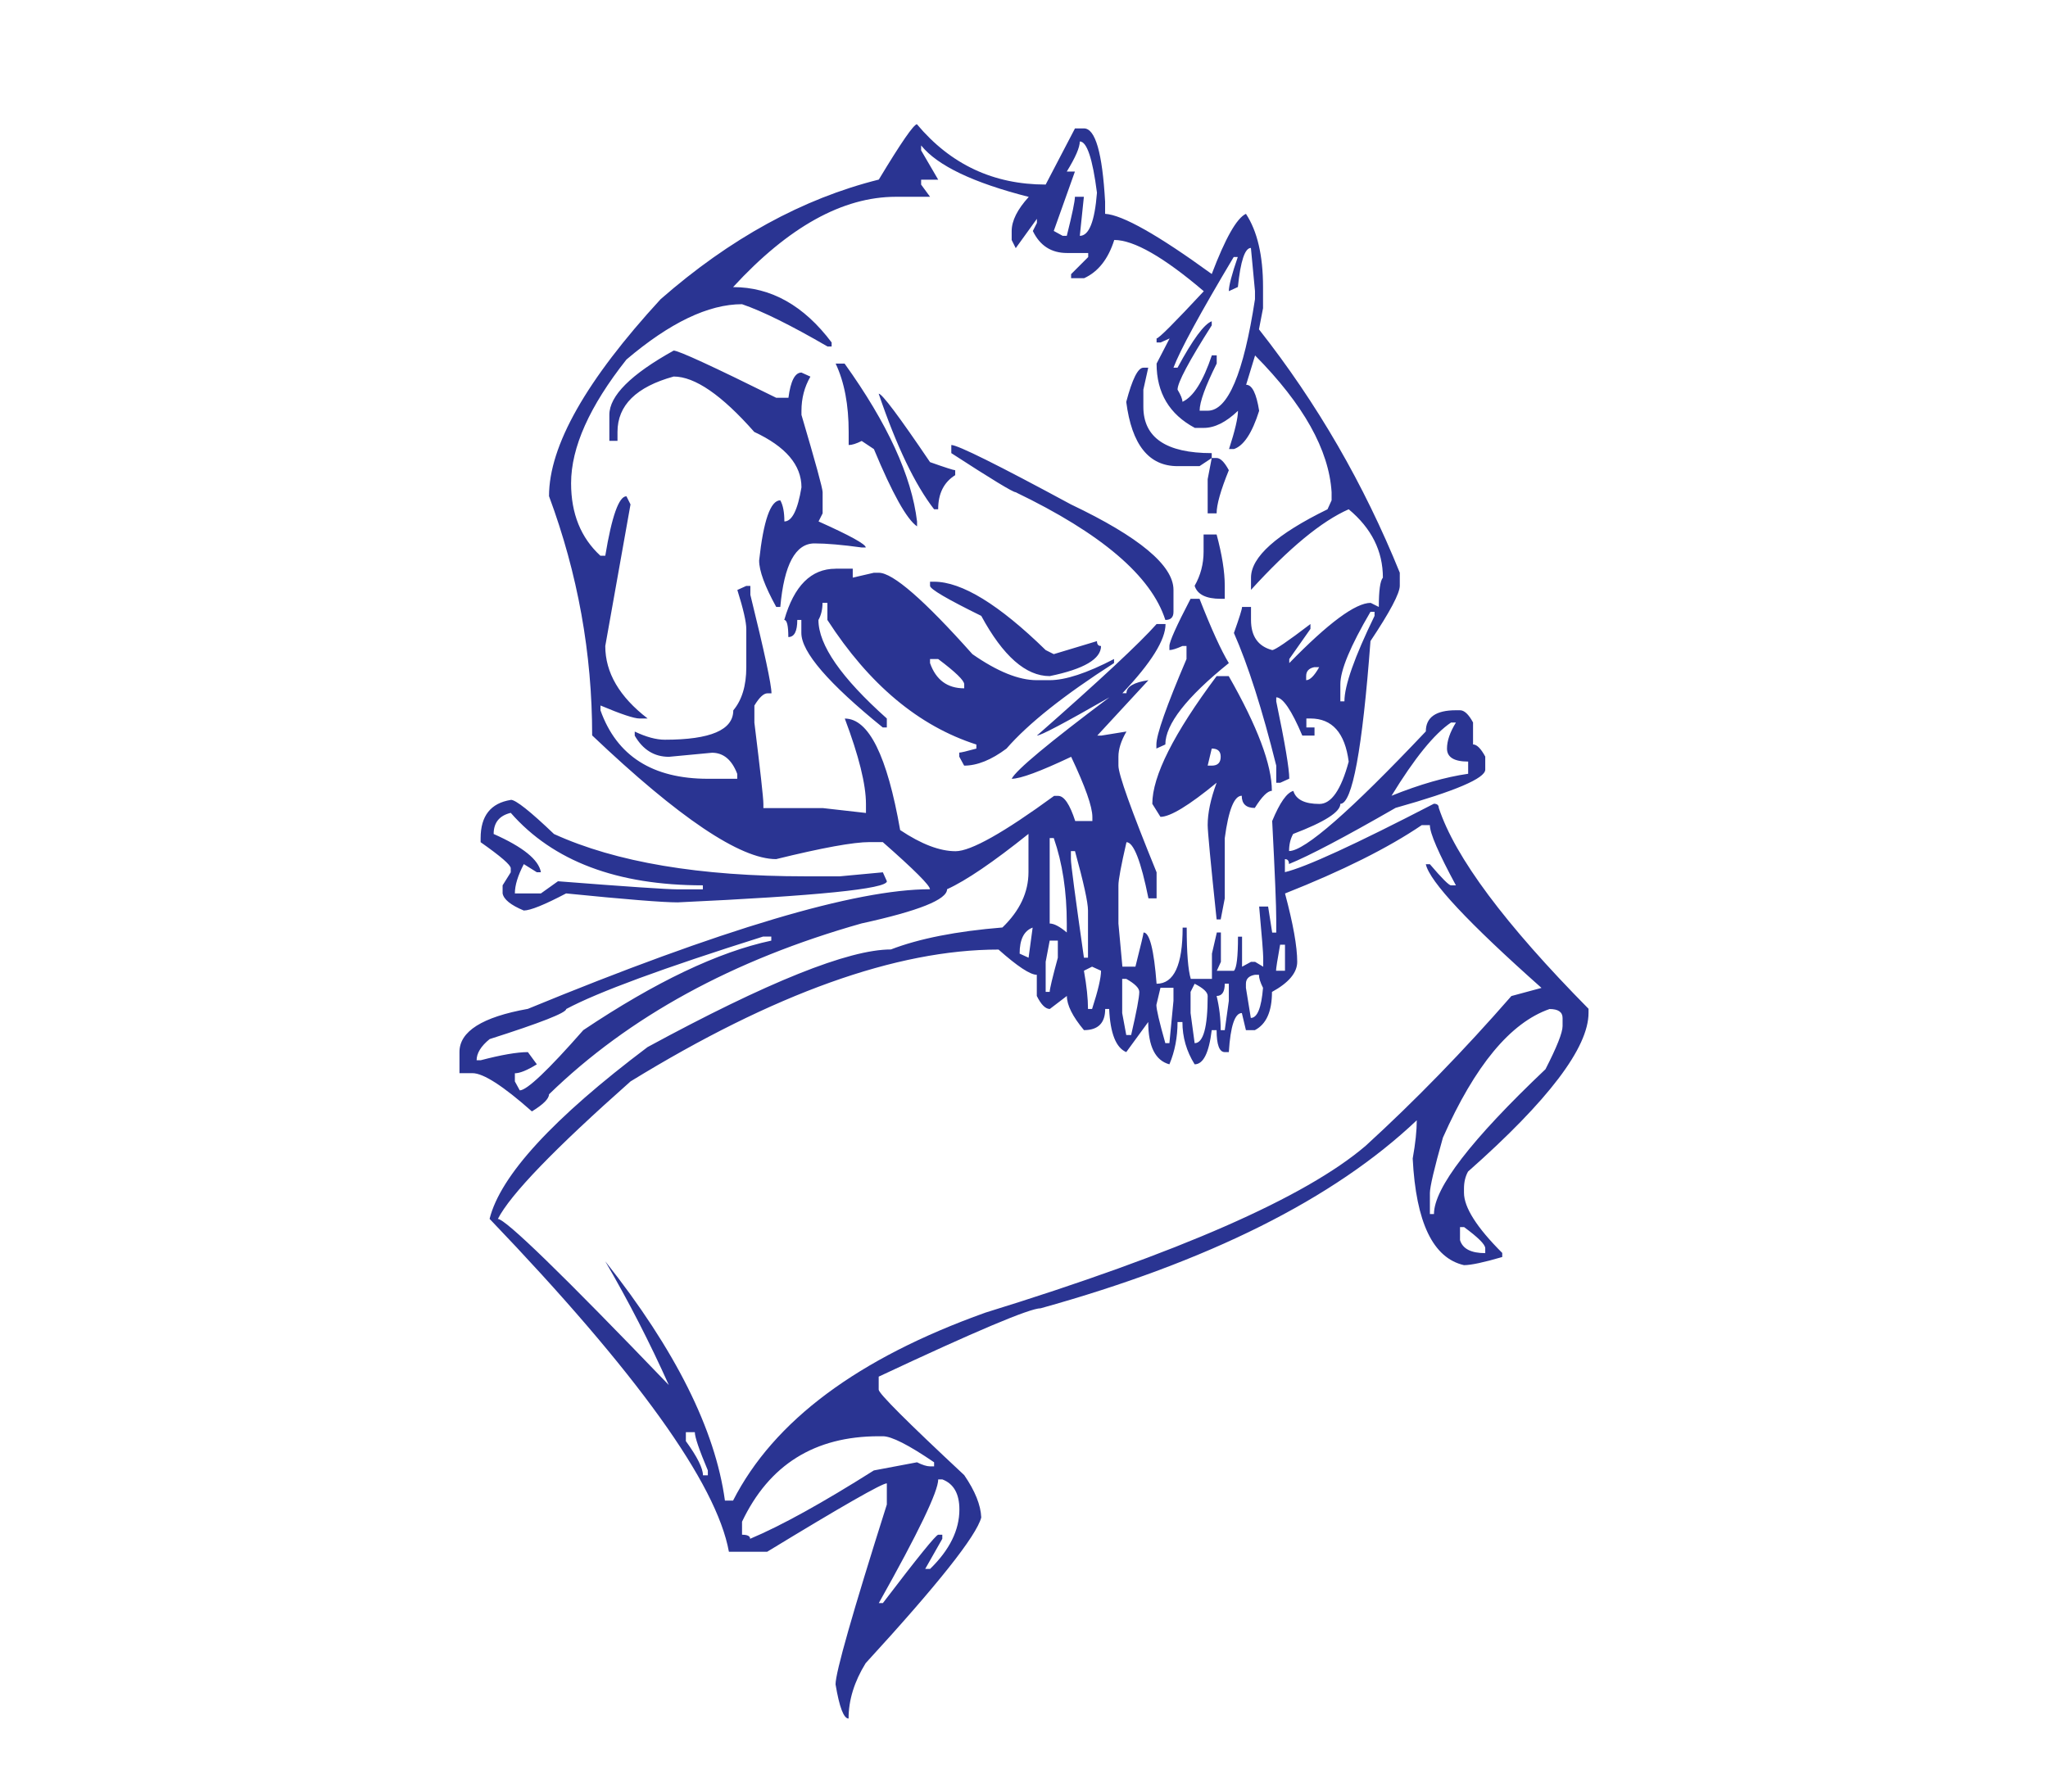 <?xml version="1.0" encoding="utf-8"?>
<!-- Generator: Adobe Illustrator 16.0.0, SVG Export Plug-In . SVG Version: 6.00 Build 0)  -->
<!DOCTYPE svg PUBLIC "-//W3C//DTD SVG 1.1//EN" "http://www.w3.org/Graphics/SVG/1.1/DTD/svg11.dtd">
<svg version="1.1" id="Layer_1" xmlns="http://www.w3.org/2000/svg" xmlns:xlink="http://www.w3.org/1999/xlink" x="0px" y="0px"
	 width="400px" height="350px" viewBox="0 0 400 350" enable-background="new 0 0 400 350" xml:space="preserve">
<path fill="#2A3492" d="M179.103,24.289c6.568,7.845,14.955,11.765,25.13,11.765l5.725-10.97h1.748c2.227,0,3.598,4.77,4.135,14.309
	v2.38c3.397,0.208,10.334,4.128,20.828,11.76c2.662-6.996,4.868-10.916,6.678-11.76c2.226,3.388,3.339,8.158,3.339,14.304v4.134
	l-0.796,4.129c11.349,14.413,20.511,30.263,27.506,47.543v2.544c0,1.48-1.908,5.088-5.725,10.812
	c-1.59,21.195-3.558,31.798-5.883,31.798c0,1.59-3.08,3.547-9.221,5.883c-0.537,0.964-0.795,2.077-0.795,3.339
	c3.061,0,11.964-7.791,26.71-23.372c0-2.752,1.968-4.134,5.883-4.134h0.795c0.834,0,1.688,0.795,2.544,2.385v4.293
	c0.735,0,1.53,0.795,2.385,2.375v2.544c0,1.699-5.843,4.193-17.509,7.473c-9.956,5.724-16.893,9.38-20.827,10.97
	c0-0.636-0.259-0.954-0.795-0.954v2.544c4.033-0.954,13.732-5.416,29.094-13.365c0.637,0,0.955,0.268,0.955,0.795
	c3.18,9.649,12.938,22.737,29.254,39.261v0.795c0,6.787-7.83,17.121-23.531,31.003c-0.537,0.964-0.795,2.077-0.795,3.339v0.796
	c0,2.86,2.484,6.786,7.472,11.764v0.796c-3.597,1.053-6.101,1.59-7.472,1.59c-6.043-1.381-9.381-8.327-10.016-20.828
	c0.535-2.981,0.795-5.465,0.795-7.474c-16.218,15.373-40.703,27.615-73.455,36.728c-2.125,0-12.668,4.452-31.639,13.354v2.545
	c0,0.734,5.564,6.3,16.704,16.693c2.117,3.08,3.229,5.844,3.329,8.277c-0.954,3.605-8.476,13.087-22.576,28.459
	c-2.226,3.607-3.339,7.204-3.339,10.821c-0.954,0-1.799-2.226-2.544-6.679c0-2.334,3.339-14.051,10.017-35.137v-4.134
	c-0.954,0-8.745,4.452-23.372,13.364h-7.473c-2.424-13.364-18.005-35.037-46.743-65.036c2.127-8.476,12.401-19.655,30.845-33.548
	c23.421-12.719,39.271-19.078,47.538-19.078c5.515-2.126,12.778-3.559,21.781-4.293c3.398-3.279,5.089-6.887,5.089-10.811v-7.473
	c-6.887,5.515-12.184,9.122-15.9,10.812c0,2.027-5.565,4.243-16.694,6.678c-25.121,7.104-45.472,18.234-61.053,33.389
	c0,0.854-1.113,1.967-3.339,3.338c-5.624-4.979-9.489-7.472-11.606-7.472H89.74v-4.134c0-4.024,4.452-6.838,13.355-8.428
	c37.84-15.58,64.014-23.371,78.542-23.371c0-0.735-3.071-3.807-9.221-9.211h-2.544c-3.18,0-9.271,1.113-18.284,3.329
	c-6.996,0-18.97-8.049-35.932-24.167c0-15.998-2.802-31.58-8.427-46.743c0-9.857,7.274-22.676,21.792-38.471
	c13.563-11.87,27.773-19.66,42.619-23.372c4.343-7.209,6.837-10.816,7.463-10.816L179.103,24.289L179.103,24.289z M210.9,27.628
	c0,1.167-0.846,3.125-2.544,5.882h1.59l-4.134,11.606l1.749,0.958h0.795c1.063-4.238,1.59-6.781,1.59-7.631h1.749l-0.795,7.631
	c1.799,0,2.912-2.807,3.35-8.426c-0.854-6.672-1.968-10.011-3.35-10.011V27.628z M179.907,28.423v0.954l3.339,5.729h-3.339v0.959
	l1.749,2.38h-6.678c-10.384,0-20.987,5.882-31.798,17.643c7.423,0,13.832,3.607,19.248,10.813v0.795h-0.795
	c-7.105-4.124-12.669-6.886-16.704-8.268c-6.568,0-14.09,3.607-22.577,10.812c-7.214,9.122-10.812,17.171-10.812,24.167
	c0,5.942,1.908,10.652,5.724,14.16h0.954c1.282-7.74,2.663-11.616,4.134-11.616l0.795,1.59l-4.929,27.665
	c0,5.207,2.763,9.917,8.277,14.16h-1.58c-1.063,0-3.606-0.844-7.631-2.543v0.954c3.18,8.914,10.175,13.365,20.987,13.365h5.724
	v-0.954c-1.053-2.763-2.703-4.134-4.929-4.134l-8.417,0.795c-2.872,0-5.087-1.382-6.677-4.134v-0.795
	c2.226,1.053,4.183,1.59,5.882,1.59c8.914,0,13.365-1.908,13.365-5.734c1.689-2.017,2.543-4.819,2.543-8.426v-7.463
	c0-1.381-0.586-3.925-1.749-7.631l1.749-0.795h0.795v1.749c2.743,11.13,4.124,17.549,4.124,19.238h-0.795
	c-0.735,0-1.58,0.795-2.544,2.385v3.339c1.163,9.44,1.759,14.736,1.759,15.899v0.795h11.606l8.427,0.954v-1.749
	c0-3.816-1.381-9.38-4.134-16.694c4.67,0,8.268,7.254,10.812,21.781c4.134,2.763,7.74,4.134,10.821,4.134
	c2.971,0,9.39-3.607,19.248-10.811h0.785c1.164,0,2.276,1.639,3.34,4.918h3.349v-0.795c0-2.017-1.392-5.932-4.144-11.755
	c-6.043,2.861-9.908,4.292-11.617,4.292c0.854-1.699,7.214-6.996,19.08-15.909c-8.686,4.978-13.396,7.472-14.15,7.472
	c12.302-10.821,20.093-18.075,23.372-21.792h1.749c0,3.08-2.803,7.582-8.426,13.514h0.795c0-1.272,1.431-2.126,4.293-2.544
	l-9.997,10.821h0.795l4.909-0.795c-1.055,1.798-1.57,3.448-1.57,4.918v1.749c0,1.709,2.484,8.646,7.453,20.838v5.088h-1.59
	c-1.471-7.313-2.902-10.971-4.293-10.971c-1.055,4.562-1.57,7.363-1.57,8.427v7.463l0.775,8.426h2.543
	c1.074-4.232,1.591-6.459,1.591-6.678c1.172,0,2.026,3.34,2.544,10.016c3.398,0,5.087-3.655,5.087-10.97h0.795
	c0,4.988,0.278,8.317,0.795,10.017h4.134v-4.93l0.954-4.134h0.796v5.734l-0.796,1.749H241c0.536-0.527,0.795-2.752,0.795-6.667
	h0.795v5.872l1.748-0.953h0.795l1.59,0.953v-1.748c0-0.846-0.258-4.184-0.795-10.008h1.75l0.795,5.088h0.795v-2.543
	c0-2.545-0.258-8.963-0.795-19.249c1.49-3.607,2.861-5.555,4.134-5.882c0.517,1.699,2.226,2.543,5.088,2.543
	c2.325,0,4.233-2.752,5.724-8.268c-0.734-5.614-3.22-8.426-7.473-8.426h-0.795v1.749h1.59v1.59h-2.385
	c-2.105-4.978-3.814-7.472-5.088-7.472v0.795c1.709,8.158,2.544,13.196,2.544,15.094l-1.749,0.795h-0.795v-3.339
	c-2.742-11.01-5.506-19.655-8.268-25.915c1.053-2.961,1.59-4.661,1.59-5.088h1.748v2.544c0,3.18,1.373,5.147,4.135,5.883
	c0.537,0,3.021-1.689,7.473-5.088v0.954l-4.134,5.882v0.795c7.632-7.84,12.938-11.765,15.899-11.765l1.59,0.795
	c0-3.18,0.258-5.088,0.795-5.724c0-5.197-2.227-9.648-6.678-13.355c-5.287,2.325-11.646,7.572-19.08,15.74v-2.385
	c0-4.034,4.988-8.486,14.945-13.355l0.795-1.749v-1.59c-0.517-8.268-5.505-17.171-14.945-26.71l-1.748,5.724
	c1.172,0,2.006,1.699,2.543,5.088c-1.371,4.352-3.021,6.836-4.93,7.472h-0.953c1.172-3.607,1.748-6.101,1.748-7.472
	c-2.324,2.226-4.551,3.338-6.677,3.338h-1.749c-4.968-2.653-7.472-6.836-7.472-12.56l2.543-4.919l-1.749,0.785h-0.795v-0.785
	c0.438,0,3.498-3.075,9.221-9.222c-7.831-6.677-13.673-10.011-17.488-10.011c-1.174,3.711-3.121,6.201-5.884,7.468h-2.544v-0.795
	l3.34-3.338v-0.79h-4.135c-3.07,0-5.296-1.431-6.678-4.298l0.795-1.584v-0.795l-4.134,5.729l-0.795-1.585v-1.749
	c0-2.018,1.113-4.243,3.339-6.678c-10.813-2.752-17.807-6.091-20.986-10.012L179.907,28.423z M240.006,56.882
	c0-1.058,0.576-3.284,1.75-6.678h-0.795c-6.578,11.025-10.494,18.234-11.766,21.623h0.795c2.98-5.515,5.207-8.536,6.678-9.063v0.795
	c-4.451,6.996-6.678,11.179-6.678,12.561c0.637,1.053,0.954,1.848,0.954,2.375c2.126-0.954,4.034-3.985,5.743-9.072h0.953v1.59
	c-2.225,4.452-3.338,7.532-3.338,9.221h1.59c3.914,0,6.996-7.254,9.222-21.786v-1.585l-0.795-8.427
	c-1.173,0-2.026,2.544-2.544,7.632L240.006,56.882z M131.574,68.488c0.954,0,7.631,3.08,20.033,9.222h2.385
	c0.427-3.279,1.272-4.929,2.544-4.929l1.749,0.795c-1.172,2.017-1.749,4.243-1.749,6.678v0.795
	c2.752,9.32,4.134,14.358,4.134,15.104v4.134l-0.795,1.58c6.142,2.753,9.222,4.452,9.222,5.088h-0.795
	c-3.815-0.526-6.896-0.795-9.222-0.795c-3.716,0-5.942,4.144-6.677,12.411h-0.795c-2.226-4.034-3.339-7.055-3.339-9.072
	c0.854-7.84,2.226-11.756,4.134-11.756c0.537,0.954,0.795,2.326,0.795,4.124c1.491,0,2.604-2.226,3.339-6.667
	c0-4.353-3.081-7.959-9.221-10.821c-6.36-7.214-11.606-10.821-15.74-10.821c-7.313,2.017-10.971,5.625-10.971,10.821v1.749h-1.59
	v-5.087C119.013,77.332,123.208,73.138,131.574,68.488L131.574,68.488z M163.213,71.032h1.749
	c8.367,11.666,13.087,21.94,14.15,30.844v0.954c-2.007-1.371-4.819-6.409-8.427-15.094l-2.385-1.59
	c-1.053,0.526-1.898,0.795-2.544,0.795v-2.544C165.756,79.1,164.922,74.649,163.213,71.032L163.213,71.032z M223.312,71.827h0.954
	l-0.954,4.293v3.338c0,6.042,4.452,9.063,13.354,9.063v0.964l-2.385,1.58h-4.293c-5.604,0-8.943-4.173-10.018-12.55
	c1.174-4.452,2.287-6.678,3.34-6.678L223.312,71.827L223.312,71.827z M171.639,76.915c0.636,0,3.975,4.451,10.007,13.365
	c2.971,1.053,4.62,1.58,4.918,1.58v0.964c-2.216,1.381-3.329,3.597-3.329,6.667h-0.795c-3.707-4.77-7.324-12.292-10.821-22.576
	H171.639z M185.791,86.931c1.271,0,9.063,3.875,23.371,11.606c13.354,6.36,20.033,11.935,20.033,16.694v4.303
	c0,1.053-0.517,1.58-1.59,1.58c-2.743-8.586-12.501-16.903-29.254-24.962c-0.517,0-4.71-2.543-12.55-7.631v-1.58L185.791,86.931z
	 M236.668,89.475h0.953c0.735,0,1.53,0.795,2.385,2.385c-1.59,3.915-2.385,6.717-2.385,8.426h-1.748v-6.677L236.668,89.475z
	 M235.077,104.42h2.544c1.053,3.915,1.59,7.254,1.59,10.017v2.544h-0.795c-2.861,0-4.57-0.854-5.088-2.544
	c1.152-2.017,1.749-4.243,1.749-6.678V104.42z M163.213,111.097h3.339v1.749l4.124-0.954h0.964c2.743,0,8.844,5.296,18.284,15.899
	c4.869,3.398,9.063,5.087,12.55,5.087h2.544c3.071,0,7.264-1.372,12.569-4.134v0.795c-9.768,6.26-16.764,11.825-21.006,16.704
	c-2.961,2.216-5.724,3.329-8.268,3.329l-0.954-1.749v-0.795c0.318,0,1.431-0.258,3.339-0.785v-0.795
	c-11.239-3.607-20.937-11.715-29.095-24.335v-3.339h-0.954c0,1.282-0.269,2.395-0.795,3.339c0,4.889,4.452,11.298,13.355,19.248
	v1.749h-0.795c-10.593-8.585-15.899-14.736-15.899-18.453v-2.544h-0.795c0,2.226-0.576,3.339-1.749,3.339
	c0-2.226-0.268-3.339-0.795-3.339c1.908-6.668,5.247-10.007,10.017-10.007L163.213,111.097z M181.646,113.641h0.795
	c5.405,0,12.669,4.452,21.791,13.355l1.58,0.795l8.438-2.544c0,0.636,0.258,0.954,0.795,0.954c0,2.543-3.35,4.511-10.026,5.882
	c-4.66,0-9.112-3.915-13.365-11.765c-6.667-3.279-10.006-5.237-10.006-5.873v-0.795L181.646,113.641L181.646,113.641z
	 M232.533,116.98h1.749c2.325,5.933,4.233,10.116,5.724,12.56c-8.268,6.667-12.4,11.964-12.4,15.899l-1.749,0.795v-0.795
	c0-1.908,1.948-7.473,5.883-16.694v-2.543h-0.795c-1.173,0.526-2.026,0.795-2.544,0.795v-0.795
	C228.399,125.347,229.771,122.277,232.533,116.98z M267.67,119.524c-3.914,6.678-5.883,11.388-5.883,14.15v3.339h0.795
	c0-3.071,1.969-8.645,5.883-16.694v-0.795H267.67z M181.646,128.745v0.795c1.162,3.29,3.388,4.929,6.677,4.929v-0.795
	c0-0.735-1.699-2.385-5.087-4.929H181.646z M255.109,132.084v0.795c0.734,0,1.59-0.844,2.544-2.543h-0.954
	C255.627,130.554,255.109,131.131,255.109,132.084z M237.621,132.084h2.365c5.625,9.857,8.426,17.33,8.426,22.417
	c-0.834,0-1.947,1.113-3.339,3.339c-1.688,0-2.544-0.795-2.544-2.385c-1.471,0-2.583,2.763-3.318,8.277v11.766l-0.795,4.124h-0.795
	c-1.173-11.129-1.748-17.27-1.748-18.443c0-2.335,0.575-5.088,1.748-8.268c-5.406,4.452-9.063,6.668-10.971,6.668l-1.59-2.544
	C225.061,151.63,229.234,143.313,237.621,132.084L237.621,132.084z M283.41,141.147c-3.299,2.226-7.154,6.996-11.626,14.309
	c5.524-2.226,10.513-3.657,14.966-4.293v-2.385c-2.764,0-4.135-0.854-4.135-2.544c0-1.49,0.576-3.18,1.749-5.087H283.41
	L283.41,141.147z M236.668,146.234l-0.795,3.339h0.795c1.172,0,1.748-0.586,1.748-1.749
	C238.416,146.761,237.84,146.234,236.668,146.234z M99.776,156.251c0.954,0,3.766,2.226,8.426,6.678
	c12.083,5.515,28.46,8.268,49.128,8.268h6.677l8.427-0.785l0.785,1.749c0,1.48-13.624,2.861-40.86,4.124
	c-2.862,0-10.126-0.577-21.792-1.749c-4.233,2.227-6.996,3.339-8.268,3.339c-2.544-1.054-3.915-2.167-4.134-3.339v-1.58l1.59-2.544
	v-0.795c0-0.636-1.967-2.335-5.883-5.088v-0.795c0-4.342,1.968-6.836,5.883-7.462L99.776,156.251z M96.427,162.929
	c5.734,2.544,8.794,5.028,9.221,7.473h-0.795l-2.544-1.59c-1.162,2.226-1.749,4.134-1.749,5.724h5.087l3.329-2.375
	c13.574,1.063,21.364,1.58,23.382,1.58h4.918v-0.785c-16.744,0-29.254-4.72-37.522-14.16c-2.226,0.537-3.339,1.908-3.339,4.134
	L96.427,162.929L96.427,162.929z M250.977,174.535c1.59,5.942,2.385,10.394,2.385,13.365c0,2.116-1.648,4.084-4.93,5.882
	c0,3.816-1.112,6.311-3.338,7.462h-1.75l-0.795-3.339c-1.371,0-2.226,2.544-2.543,7.632h-0.795c-1.055,0-1.591-1.431-1.591-4.293
	h-0.954c-0.537,4.452-1.648,6.678-3.339,6.678c-1.59-2.544-2.385-5.296-2.385-8.268h-0.954c0,2.972-0.518,5.724-1.59,8.268
	c-2.743-0.735-4.135-3.497-4.135-8.268l-4.293,5.883c-2.006-0.854-3.119-3.657-3.338-8.427h-0.775c0,2.753-1.391,4.134-4.145,4.134
	c-2.226-2.663-3.338-4.89-3.338-6.677l-3.33,2.543c-0.854,0-1.709-0.854-2.543-2.543v-4.135c-1.283,0-3.776-1.64-7.474-4.929
	c-19.934,0-43.892,8.585-71.874,25.757c-14.835,13.146-23.48,22.1-25.915,26.868c1.48,0,12.61,10.813,33.388,32.444
	c-3.706-8.268-7.84-16.326-12.411-24.167c13.683,17.28,21.474,32.86,23.372,46.743h1.59c7.949-15.581,24.385-27.813,49.287-36.717
	c37.74-11.666,62.503-22.526,74.268-32.592c9.64-8.805,19.119-18.553,28.459-29.255l5.883-1.59
	c-14.31-12.72-21.842-20.769-22.597-24.167h0.795c2.345,2.753,3.716,4.134,4.134,4.134h0.954c-3.379-6.26-5.088-10.175-5.088-11.765
	h-1.59c-6.559,4.452-15.463,8.903-26.711,13.355v-0.019H250.977z M205.018,163.723v16.694c0.845,0,1.958,0.586,3.339,1.749v-1.749
	c0-6.251-0.845-11.815-2.544-16.694H205.018z M209.161,166.267v1.59c0,0.954,0.854,7.373,2.544,19.238h0.795v-9.221
	c0-1.59-0.854-5.456-2.543-11.606L209.161,166.267L209.161,166.267z M199.146,186.3l1.749,0.795l0.795-5.882
	C199.979,181.849,199.146,183.548,199.146,186.3z M93.088,207.128h0.795c4.024-1.053,7.105-1.59,9.221-1.59l1.749,2.385
	c-1.908,1.174-3.339,1.749-4.292,1.749v1.591l0.954,1.748c1.382,0,5.515-3.914,12.411-11.766
	c14.091-9.43,26.333-15.264,36.717-17.488v-0.796h-1.59c-19.506,6.151-32.324,10.871-38.465,14.16c0,0.735-4.989,2.692-14.955,5.873
	C93.934,204.375,93.088,205.757,93.088,207.128z M205.018,183.756l-0.785,4.134v5.883h0.785c0-0.536,0.527-2.762,1.59-6.678v-3.338
	L205.018,183.756L205.018,183.756z M250.022,184.552c-0.537,2.971-0.795,4.67-0.795,5.088h1.749v-5.088H250.022z M211.705,189.64
	c0.537,2.971,0.795,5.465,0.795,7.472h0.795c1.174-3.606,1.75-6.101,1.75-7.472l-1.75-0.795L211.705,189.64z M243.344,192.183v0.795
	l0.955,5.883c1.271,0,2.066-1.967,2.385-5.883c-0.537-1.053-0.795-1.907-0.795-2.543h-0.795
	C243.922,190.642,243.344,191.229,243.344,192.183z M219.178,191.229v6.677l0.795,4.293h0.953c1.054-4.562,1.59-7.373,1.59-8.427
	c0-0.734-0.854-1.59-2.543-2.543H219.178z M233.328,192.183l-0.795,1.59v4.133l0.795,5.883c1.689,0,2.545-3.08,2.545-9.221
	C235.873,193.832,235.018,193.037,233.328,192.183z M239.211,192.183c0,1.59-0.537,2.385-1.59,2.385
	c0.536,2.226,0.795,4.451,0.795,6.677h0.795l0.795-5.733v-3.339h-0.795V192.183z M226.65,192.978l-0.795,3.339
	c0,0.845,0.576,3.339,1.749,7.473h0.795l0.795-8.276v-2.545h-2.544V192.978z M279.276,233.043v4.134h0.795
	c0-5.086,7.254-14.518,21.782-28.3c2.226-4.343,3.338-7.153,3.338-8.427v-1.58c0-1.162-0.854-1.749-2.543-1.749
	c-7.633,2.653-14.568,11.021-20.828,25.121c-1.709,6.042-2.544,9.647-2.544,10.821V233.043z M285.159,239.722v2.543
	c0.517,1.698,2.166,2.543,4.929,2.543v-0.953c0-0.735-1.392-2.117-4.134-4.135h-0.795V239.722z M133.959,279.787v1.748
	c2.226,3.071,3.339,5.296,3.339,6.677h0.954v-0.953c-1.699-4.035-2.544-6.52-2.544-7.473L133.959,279.787L133.959,279.787z
	 M144.929,299.819c1.053,0,1.58,0.259,1.58,0.795c6.051-2.544,14.1-6.995,24.167-13.355l8.427-1.59
	c1.063,0.527,1.908,0.795,2.544,0.795h0.795v-0.795c-4.979-3.398-8.317-5.087-10.007-5.087h-0.795
	c-12.521,0-21.424,5.563-26.71,16.693L144.929,299.819L144.929,299.819z M183.247,289.009c0,2.344-3.875,10.394-11.606,24.166h0.795
	c6.777-8.902,10.384-13.354,10.812-13.354h0.795v0.795l-3.339,5.883h0.954c3.815-3.717,5.724-7.582,5.724-11.606
	c0-3.08-1.113-5.037-3.329-5.881h-0.795h-0.011V289.009z"/>
</svg>
